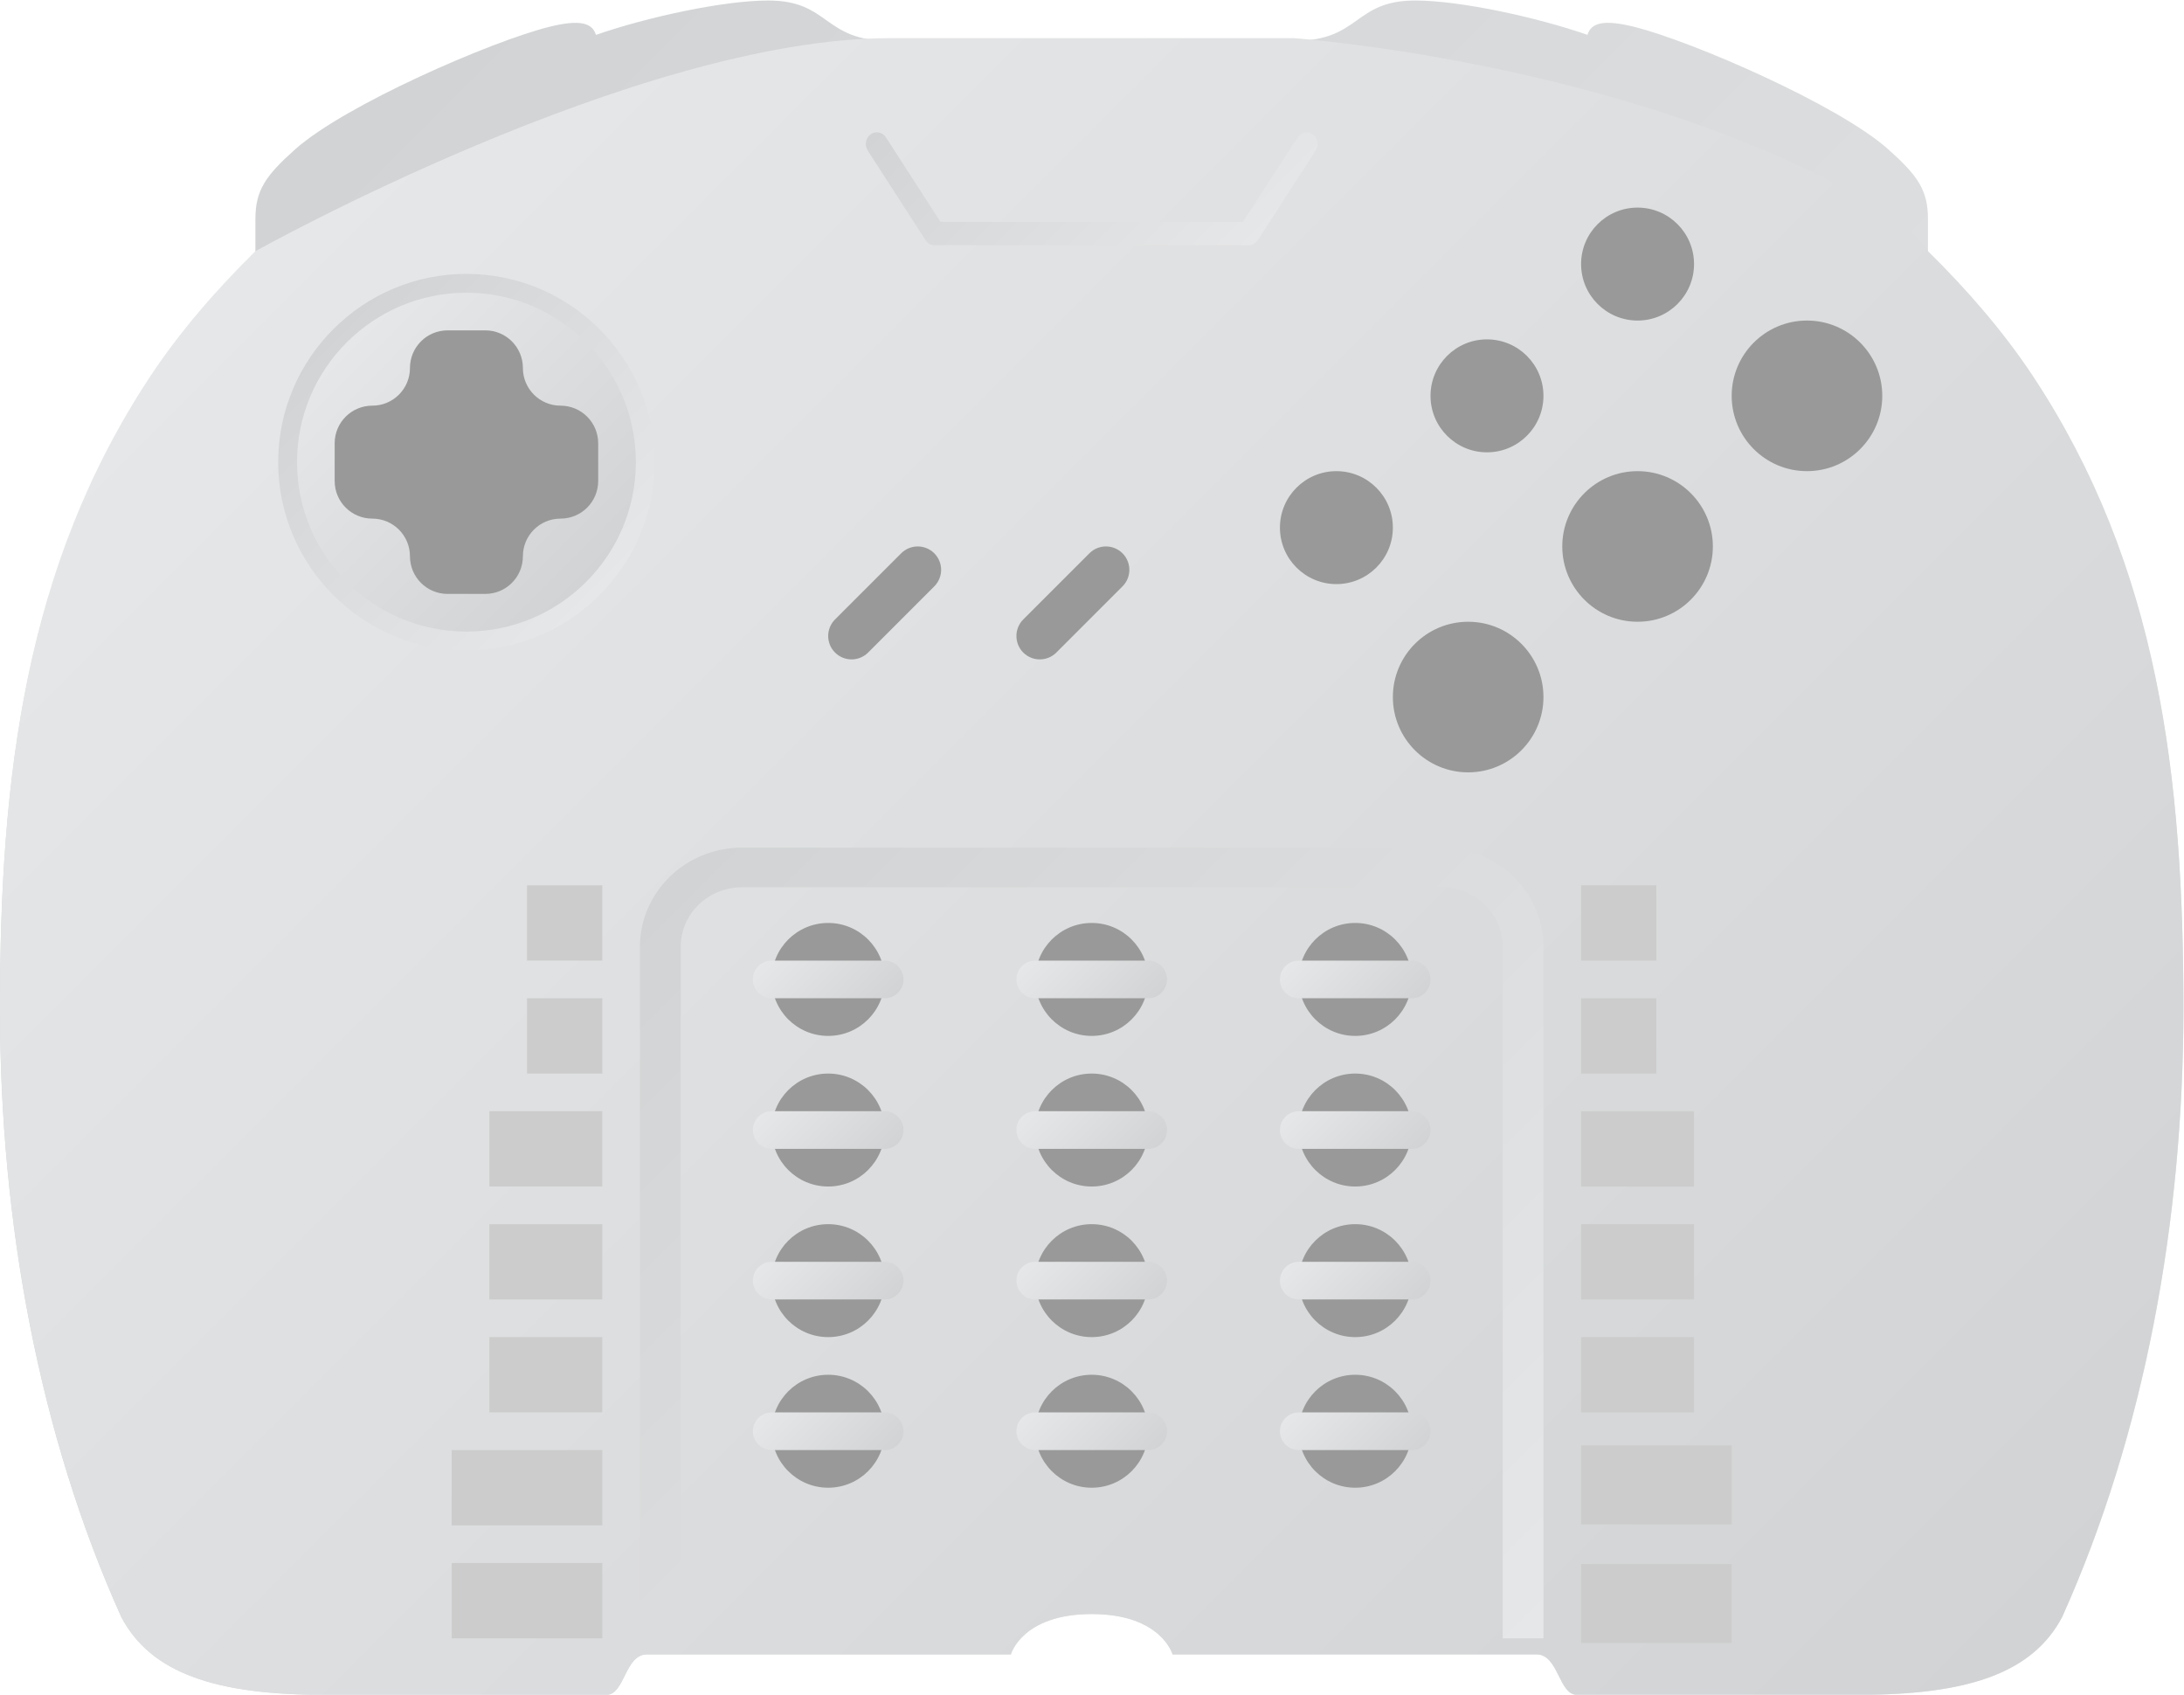 <?xml version="1.0" encoding="UTF-8" standalone="no"?>
<svg
   xmlns:dc="http://purl.org/dc/elements/1.1/"
   xmlns:cc="http://creativecommons.org/ns#"
   xmlns:rdf="http://www.w3.org/1999/02/22-rdf-syntax-ns#"
   xmlns:svg="http://www.w3.org/2000/svg"
   xmlns="http://www.w3.org/2000/svg"
   viewBox="0 0 309.333 240"
   height="240"
   width="309.333"
   xml:space="preserve"
   id="svg2"
   version="1.1"><defs
     id="defs6"><clipPath
       id="clipPath18"
       clipPathUnits="userSpaceOnUse"><path
         id="path16"
         d="m 149.482,213.714 h -42.963 c -7.111,0 -6.312,4.286 -12.889,4.286 v 0 c -4.76,0 -12.885,-1.766 -18.303,-3.652 v 0 c -0.39,1.278 -1.718,1.676 -5.035,0.837 v 0 c -6.114,-1.539 -21.61,-8.263 -26.925,-12.991 v 0 c -3.149,-2.811 -4.227,-4.354 -4.227,-7.431 v 0 -3.643 c -4.314,-4.234 -8.142,-8.704 -11.145,-13.234 v 0 C 14.638,157.734 12,135.457 12,110.857 v 0 C 12,88.207 16.146,65.66 24.885,46.263 v 0 C 27.999,40.344 34.822,38 46.371,38 v 0 h 30.073 c 1.947,0 1.947,4.286 4.297,4.286 v 0 h 38.667 c 0,0 1.185,4.285 8.592,4.285 v 0 c 7.407,0 8.593,-4.285 8.593,-4.285 v 0 h 38.667 c 2.35,0 2.35,-4.286 4.295,-4.286 v 0 h 30.075 c 11.548,0 18.371,2.344 21.49,8.263 v 0 C 239.854,65.66 244,88.207 244,110.857 v 0 c 0,24.6 -2.638,46.877 -15.999,67.033 v 0 c -3.004,4.53 -6.831,9 -11.145,13.234 v 0 3.643 c 0,3.082 -1.07,4.62 -4.227,7.432 v 0 c -5.31,4.731 -20.812,11.451 -26.921,12.989 v 0 c -3.317,0.836 -4.649,0.442 -5.031,-0.835 v 0 C 175.255,216.234 167.126,218 162.371,218 v 0 c -6.583,0 -5.779,-4.286 -12.889,-4.286" /></clipPath><linearGradient
       id="linearGradient28"
       spreadMethod="pad"
       gradientTransform="matrix(-172.293,172.293,172.293,172.293,214.148,28.482)"
       gradientUnits="userSpaceOnUse"
       y2="0"
       x2="1"
       y1="0"
       x1="0"><stop
         id="stop24"
         offset="0"
         style="stop-opacity:1;stop-color:#e6e7e8" /><stop
         id="stop26"
         offset="1"
         style="stop-opacity:1;stop-color:#d1d3d4" /></linearGradient><clipPath
       id="clipPath38"
       clipPathUnits="userSpaceOnUse"><path
         id="path36"
         d="M 106.519,214 C 79.668,214 39.14,191.369 39.14,191.369 v 0 c -4.314,-4.241 -8.142,-8.719 -11.145,-13.255 v 0 C 14.638,157.929 12,135.616 12,110.975 v 0 C 12,88.289 16.146,65.704 24.885,46.276 v 0 C 27.999,40.348 34.822,38 46.371,38 v 0 h 30.073 c 1.947,0 1.947,4.293 4.297,4.293 v 0 h 38.667 c 0,0 1.185,4.293 8.592,4.293 v 0 c 7.407,0 8.593,-4.293 8.593,-4.293 v 0 h 38.667 c 2.35,0 2.35,-4.293 4.295,-4.293 v 0 h 30.075 c 11.548,0 18.371,2.348 21.49,8.276 v 0 C 239.854,65.704 244,88.289 244,110.975 v 0 c 0,24.641 -2.638,46.954 -15.999,67.142 v 0 c -3.004,4.538 -6.831,9.015 -11.145,13.256 v 0 c 0,0.285 -1.239,1.553 -3.167,3.326 v 0 C 187.702,211.318 149.482,214 149.482,214 v 0 z" /></clipPath><linearGradient
       id="linearGradient48"
       spreadMethod="pad"
       gradientTransform="matrix(168.946,-168.946,-168.946,-168.946,43.589,195.824)"
       gradientUnits="userSpaceOnUse"
       y2="0"
       x2="1"
       y1="0"
       x1="0"><stop
         id="stop44"
         offset="0"
         style="stop-opacity:1;stop-color:#e6e7e8" /><stop
         id="stop46"
         offset="1"
         style="stop-opacity:1;stop-color:#d1d3d4" /></linearGradient><clipPath
       id="clipPath58"
       clipPathUnits="userSpaceOnUse"><path
         id="path56"
         d="M 0,256 H 256 V 0 H 0 Z" /></clipPath><clipPath
       id="clipPath70"
       clipPathUnits="userSpaceOnUse"><path
         id="path68"
         d="m 150,116 c -1.104,0 -2,-0.896 -2,-2 v 0 c 0,-1.104 0.896,-2 2,-2 v 0 h 12 c 1.104,0 2,0.896 2,2 v 0 c 0,1.104 -0.896,2 -2,2 v 0 z" /></clipPath><linearGradient
       id="linearGradient80"
       spreadMethod="pad"
       gradientTransform="matrix(8.828,-8.828,-8.828,-8.828,151.586,118.414)"
       gradientUnits="userSpaceOnUse"
       y2="0"
       x2="1"
       y1="0"
       x1="0"><stop
         id="stop76"
         offset="0"
         style="stop-opacity:1;stop-color:#e6e7e8" /><stop
         id="stop78"
         offset="1"
         style="stop-opacity:1;stop-color:#d1d3d4" /></linearGradient><clipPath
       id="clipPath90"
       clipPathUnits="userSpaceOnUse"><path
         id="path88"
         d="M 0,256 H 256 V 0 H 0 Z" /></clipPath><clipPath
       id="clipPath102"
       clipPathUnits="userSpaceOnUse"><path
         id="path100"
         d="m 150,100 c -1.104,0 -2,-0.896 -2,-2 v 0 c 0,-1.104 0.896,-2 2,-2 v 0 h 12 c 1.104,0 2,0.896 2,2 v 0 c 0,1.104 -0.896,2 -2,2 v 0 z" /></clipPath><linearGradient
       id="linearGradient112"
       spreadMethod="pad"
       gradientTransform="matrix(8.828,-8.828,-8.828,-8.828,151.586,102.414)"
       gradientUnits="userSpaceOnUse"
       y2="0"
       x2="1"
       y1="0"
       x1="0"><stop
         id="stop108"
         offset="0"
         style="stop-opacity:1;stop-color:#e6e7e8" /><stop
         id="stop110"
         offset="1"
         style="stop-opacity:1;stop-color:#d1d3d4" /></linearGradient><clipPath
       id="clipPath122"
       clipPathUnits="userSpaceOnUse"><path
         id="path120"
         d="M 0,256 H 256 V 0 H 0 Z" /></clipPath><clipPath
       id="clipPath134"
       clipPathUnits="userSpaceOnUse"><path
         id="path132"
         d="m 150,84 c -1.104,0 -2,-0.896 -2,-2 v 0 c 0,-1.104 0.896,-2 2,-2 v 0 h 12 c 1.104,0 2,0.896 2,2 v 0 c 0,1.104 -0.896,2 -2,2 v 0 z" /></clipPath><linearGradient
       id="linearGradient144"
       spreadMethod="pad"
       gradientTransform="matrix(8.828,-8.828,-8.828,-8.828,151.586,86.414)"
       gradientUnits="userSpaceOnUse"
       y2="0"
       x2="1"
       y1="0"
       x1="0"><stop
         id="stop140"
         offset="0"
         style="stop-opacity:1;stop-color:#e6e7e8" /><stop
         id="stop142"
         offset="1"
         style="stop-opacity:1;stop-color:#d1d3d4" /></linearGradient><clipPath
       id="clipPath154"
       clipPathUnits="userSpaceOnUse"><path
         id="path152"
         d="M 0,256 H 256 V 0 H 0 Z" /></clipPath><clipPath
       id="clipPath166"
       clipPathUnits="userSpaceOnUse"><path
         id="path164"
         d="m 150,68 c -1.104,0 -2,-0.896 -2,-2 v 0 c 0,-1.104 0.896,-2 2,-2 v 0 h 12 c 1.104,0 2,0.896 2,2 v 0 c 0,1.104 -0.896,2 -2,2 v 0 z" /></clipPath><linearGradient
       id="linearGradient176"
       spreadMethod="pad"
       gradientTransform="matrix(8.828,-8.828,-8.828,-8.828,151.586,70.414)"
       gradientUnits="userSpaceOnUse"
       y2="0"
       x2="1"
       y1="0"
       x1="0"><stop
         id="stop172"
         offset="0"
         style="stop-opacity:1;stop-color:#e6e7e8" /><stop
         id="stop174"
         offset="1"
         style="stop-opacity:1;stop-color:#d1d3d4" /></linearGradient><clipPath
       id="clipPath186"
       clipPathUnits="userSpaceOnUse"><path
         id="path184"
         d="M 0,256 H 256 V 0 H 0 Z" /></clipPath><clipPath
       id="clipPath198"
       clipPathUnits="userSpaceOnUse"><path
         id="path196"
         d="m 122,116 c -1.104,0 -2,-0.896 -2,-2 v 0 c 0,-1.104 0.896,-2 2,-2 v 0 h 12 c 1.104,0 2,0.896 2,2 v 0 c 0,1.104 -0.896,2 -2,2 v 0 z" /></clipPath><linearGradient
       id="linearGradient208"
       spreadMethod="pad"
       gradientTransform="matrix(8.828,-8.828,-8.828,-8.828,123.586,118.414)"
       gradientUnits="userSpaceOnUse"
       y2="0"
       x2="1"
       y1="0"
       x1="0"><stop
         id="stop204"
         offset="0"
         style="stop-opacity:1;stop-color:#e6e7e8" /><stop
         id="stop206"
         offset="1"
         style="stop-opacity:1;stop-color:#d1d3d4" /></linearGradient><clipPath
       id="clipPath218"
       clipPathUnits="userSpaceOnUse"><path
         id="path216"
         d="M 0,256 H 256 V 0 H 0 Z" /></clipPath><clipPath
       id="clipPath230"
       clipPathUnits="userSpaceOnUse"><path
         id="path228"
         d="m 122,100 c -1.104,0 -2,-0.896 -2,-2 v 0 c 0,-1.104 0.896,-2 2,-2 v 0 h 12 c 1.104,0 2,0.896 2,2 v 0 c 0,1.104 -0.896,2 -2,2 v 0 z" /></clipPath><linearGradient
       id="linearGradient240"
       spreadMethod="pad"
       gradientTransform="matrix(8.828,-8.828,-8.828,-8.828,123.586,102.414)"
       gradientUnits="userSpaceOnUse"
       y2="0"
       x2="1"
       y1="0"
       x1="0"><stop
         id="stop236"
         offset="0"
         style="stop-opacity:1;stop-color:#e6e7e8" /><stop
         id="stop238"
         offset="1"
         style="stop-opacity:1;stop-color:#d1d3d4" /></linearGradient><clipPath
       id="clipPath250"
       clipPathUnits="userSpaceOnUse"><path
         id="path248"
         d="M 0,256 H 256 V 0 H 0 Z" /></clipPath><clipPath
       id="clipPath262"
       clipPathUnits="userSpaceOnUse"><path
         id="path260"
         d="m 122,84 c -1.104,0 -2,-0.896 -2,-2 v 0 c 0,-1.104 0.896,-2 2,-2 v 0 h 12 c 1.104,0 2,0.896 2,2 v 0 c 0,1.104 -0.896,2 -2,2 v 0 z" /></clipPath><linearGradient
       id="linearGradient272"
       spreadMethod="pad"
       gradientTransform="matrix(8.828,-8.828,-8.828,-8.828,123.586,86.414)"
       gradientUnits="userSpaceOnUse"
       y2="0"
       x2="1"
       y1="0"
       x1="0"><stop
         id="stop268"
         offset="0"
         style="stop-opacity:1;stop-color:#e6e7e8" /><stop
         id="stop270"
         offset="1"
         style="stop-opacity:1;stop-color:#d1d3d4" /></linearGradient><clipPath
       id="clipPath282"
       clipPathUnits="userSpaceOnUse"><path
         id="path280"
         d="M 0,256 H 256 V 0 H 0 Z" /></clipPath><clipPath
       id="clipPath294"
       clipPathUnits="userSpaceOnUse"><path
         id="path292"
         d="m 122,68 c -1.104,0 -2,-0.896 -2,-2 v 0 c 0,-1.104 0.896,-2 2,-2 v 0 h 12 c 1.104,0 2,0.896 2,2 v 0 c 0,1.104 -0.896,2 -2,2 v 0 z" /></clipPath><linearGradient
       id="linearGradient304"
       spreadMethod="pad"
       gradientTransform="matrix(8.828,-8.828,-8.828,-8.828,123.586,70.414)"
       gradientUnits="userSpaceOnUse"
       y2="0"
       x2="1"
       y1="0"
       x1="0"><stop
         id="stop300"
         offset="0"
         style="stop-opacity:1;stop-color:#e6e7e8" /><stop
         id="stop302"
         offset="1"
         style="stop-opacity:1;stop-color:#d1d3d4" /></linearGradient><clipPath
       id="clipPath314"
       clipPathUnits="userSpaceOnUse"><path
         id="path312"
         d="M 0,256 H 256 V 0 H 0 Z" /></clipPath><clipPath
       id="clipPath326"
       clipPathUnits="userSpaceOnUse"><path
         id="path324"
         d="m 94,116 c -1.104,0 -2,-0.896 -2,-2 v 0 c 0,-1.104 0.896,-2 2,-2 v 0 h 12 c 1.104,0 2,0.896 2,2 v 0 c 0,1.104 -0.896,2 -2,2 v 0 z" /></clipPath><linearGradient
       id="linearGradient336"
       spreadMethod="pad"
       gradientTransform="matrix(8.828,-8.828,-8.828,-8.828,95.586,118.414)"
       gradientUnits="userSpaceOnUse"
       y2="0"
       x2="1"
       y1="0"
       x1="0"><stop
         id="stop332"
         offset="0"
         style="stop-opacity:1;stop-color:#e6e7e8" /><stop
         id="stop334"
         offset="1"
         style="stop-opacity:1;stop-color:#d1d3d4" /></linearGradient><clipPath
       id="clipPath346"
       clipPathUnits="userSpaceOnUse"><path
         id="path344"
         d="M 0,256 H 256 V 0 H 0 Z" /></clipPath><clipPath
       id="clipPath358"
       clipPathUnits="userSpaceOnUse"><path
         id="path356"
         d="m 94,100 c -1.104,0 -2,-0.896 -2,-2 v 0 c 0,-1.104 0.896,-2 2,-2 v 0 h 12 c 1.104,0 2,0.896 2,2 v 0 c 0,1.104 -0.896,2 -2,2 v 0 z" /></clipPath><linearGradient
       id="linearGradient368"
       spreadMethod="pad"
       gradientTransform="matrix(8.828,-8.828,-8.828,-8.828,95.586,102.414)"
       gradientUnits="userSpaceOnUse"
       y2="0"
       x2="1"
       y1="0"
       x1="0"><stop
         id="stop364"
         offset="0"
         style="stop-opacity:1;stop-color:#e6e7e8" /><stop
         id="stop366"
         offset="1"
         style="stop-opacity:1;stop-color:#d1d3d4" /></linearGradient><clipPath
       id="clipPath378"
       clipPathUnits="userSpaceOnUse"><path
         id="path376"
         d="M 0,256 H 256 V 0 H 0 Z" /></clipPath><clipPath
       id="clipPath390"
       clipPathUnits="userSpaceOnUse"><path
         id="path388"
         d="m 94,84 c -1.104,0 -2,-0.896 -2,-2 v 0 c 0,-1.104 0.896,-2 2,-2 v 0 h 12 c 1.104,0 2,0.896 2,2 v 0 c 0,1.104 -0.896,2 -2,2 v 0 z" /></clipPath><linearGradient
       id="linearGradient400"
       spreadMethod="pad"
       gradientTransform="matrix(8.828,-8.828,-8.828,-8.828,95.586,86.414)"
       gradientUnits="userSpaceOnUse"
       y2="0"
       x2="1"
       y1="0"
       x1="0"><stop
         id="stop396"
         offset="0"
         style="stop-opacity:1;stop-color:#e6e7e8" /><stop
         id="stop398"
         offset="1"
         style="stop-opacity:1;stop-color:#d1d3d4" /></linearGradient><clipPath
       id="clipPath410"
       clipPathUnits="userSpaceOnUse"><path
         id="path408"
         d="M 0,256 H 256 V 0 H 0 Z" /></clipPath><clipPath
       id="clipPath422"
       clipPathUnits="userSpaceOnUse"><path
         id="path420"
         d="m 94,68 c -1.104,0 -2,-0.896 -2,-2 v 0 c 0,-1.104 0.896,-2 2,-2 v 0 h 12 c 1.104,0 2,0.896 2,2 v 0 c 0,1.104 -0.896,2 -2,2 v 0 z" /></clipPath><linearGradient
       id="linearGradient432"
       spreadMethod="pad"
       gradientTransform="matrix(8.828,-8.828,-8.828,-8.828,95.586,70.414)"
       gradientUnits="userSpaceOnUse"
       y2="0"
       x2="1"
       y1="0"
       x1="0"><stop
         id="stop428"
         offset="0"
         style="stop-opacity:1;stop-color:#e6e7e8" /><stop
         id="stop430"
         offset="1"
         style="stop-opacity:1;stop-color:#d1d3d4" /></linearGradient><clipPath
       id="clipPath442"
       clipPathUnits="userSpaceOnUse"><path
         id="path440"
         d="m 41.563,168.957 c 0,-11.028 8.971,-20 20.001,-20 v 0 c 11.026,0 19.999,8.972 19.999,20 v 0 c 0,11.028 -8.973,20 -19.999,20 v 0 c -11.03,0 -20.001,-8.972 -20.001,-20" /></clipPath><linearGradient
       id="linearGradient452"
       spreadMethod="pad"
       gradientTransform="matrix(-28.271,28.271,28.271,28.271,75.698,154.821)"
       gradientUnits="userSpaceOnUse"
       y2="0"
       x2="1"
       y1="0"
       x1="0"><stop
         id="stop448"
         offset="0"
         style="stop-opacity:1;stop-color:#e6e7e8" /><stop
         id="stop450"
         offset="1"
         style="stop-opacity:1;stop-color:#d1d3d4" /></linearGradient><clipPath
       id="clipPath462"
       clipPathUnits="userSpaceOnUse"><path
         id="path460"
         d="m 43.563,168.957 c 0,-9.925 8.074,-18 18.001,-18 v 0 c 9.924,0 17.999,8.075 17.999,18 v 0 c 0,9.925 -8.075,18 -17.999,18 v 0 c -9.927,0 -18.001,-8.075 -18.001,-18" /></clipPath><linearGradient
       id="linearGradient472"
       spreadMethod="pad"
       gradientTransform="matrix(25.444,-25.444,-25.444,-25.444,48.841,181.679)"
       gradientUnits="userSpaceOnUse"
       y2="0"
       x2="1"
       y1="0"
       x1="0"><stop
         id="stop468"
         offset="0"
         style="stop-opacity:1;stop-color:#e6e7e8" /><stop
         id="stop470"
         offset="1"
         style="stop-opacity:1;stop-color:#d1d3d4" /></linearGradient><clipPath
       id="clipPath482"
       clipPathUnits="userSpaceOnUse"><path
         id="path480"
         d="M 0,256 H 256 V 0 H 0 Z" /></clipPath><clipPath
       id="clipPath526"
       clipPathUnits="userSpaceOnUse"><path
         id="path524"
         d="M 90.827,128 C 84.857,128 80,123.278 80,117.476 v 0 V 44 h 4.331 v 73.476 c 0,3.482 2.914,6.314 6.496,6.314 v 0 h 74.346 c 3.582,0 6.497,-2.832 6.497,-6.314 v 0 V 44 H 176 v 73.476 C 176,123.278 171.143,128 165.173,128 v 0 z" /></clipPath><linearGradient
       id="linearGradient536"
       spreadMethod="pad"
       gradientTransform="matrix(-86.87,86.87,86.87,86.87,171.435,39.435)"
       gradientUnits="userSpaceOnUse"
       y2="0"
       x2="1"
       y1="0"
       x1="0"><stop
         id="stop532"
         offset="0"
         style="stop-opacity:1;stop-color:#e6e7e8" /><stop
         id="stop534"
         offset="1"
         style="stop-opacity:1;stop-color:#d1d3d4" /></linearGradient><clipPath
       id="clipPath546"
       clipPathUnits="userSpaceOnUse"><path
         id="path544"
         d="M 0,256 H 256 V 0 H 0 Z" /></clipPath><clipPath
       id="clipPath582"
       clipPathUnits="userSpaceOnUse"><path
         id="path580"
         d="m 149.865,203.461 -5.797,-8.978 h -32.137 l -5.796,8.978 c -0.367,0.564 -1.093,0.708 -1.627,0.322 v 0 c -0.532,-0.388 -0.668,-1.16 -0.303,-1.726 v 0 l 6.144,-9.518 c 0.218,-0.337 0.58,-0.539 0.966,-0.539 v 0 h 33.371 c 0.386,0 0.747,0.202 0.965,0.539 v 0 l 6.145,9.518 c 0.364,0.566 0.228,1.338 -0.304,1.726 v 0 c -0.203,0.147 -0.433,0.217 -0.66,0.217 v 0 c -0.373,0 -0.739,-0.188 -0.967,-0.539" /></clipPath><linearGradient
       id="linearGradient592"
       spreadMethod="pad"
       gradientTransform="matrix(-26.223,26.223,26.223,26.223,141.112,187.961)"
       gradientUnits="userSpaceOnUse"
       y2="0"
       x2="1"
       y1="0"
       x1="0"><stop
         id="stop588"
         offset="0"
         style="stop-opacity:1;stop-color:#e6e7e8" /><stop
         id="stop590"
         offset="1"
         style="stop-opacity:1;stop-color:#d1d3d4" /></linearGradient></defs><g
     transform="matrix(1.333,0,0,-1.333,-16,290.667)"
     id="g10"><g
       id="g12"><g
         clip-path="url(#clipPath18)"
         id="g14"><g
           id="g20"><g
             id="g22"><path
               id="path30"
               style="fill:url(#linearGradient28);stroke:none"
               d="m 149.482,213.714 h -42.963 c -7.111,0 -6.312,4.286 -12.889,4.286 v 0 c -4.76,0 -12.885,-1.766 -18.303,-3.652 v 0 c -0.39,1.278 -1.718,1.676 -5.035,0.837 v 0 c -6.114,-1.539 -21.61,-8.263 -26.925,-12.991 v 0 c -3.149,-2.811 -4.227,-4.354 -4.227,-7.431 v 0 -3.643 c -4.314,-4.234 -8.142,-8.704 -11.145,-13.234 v 0 C 14.638,157.734 12,135.457 12,110.857 v 0 C 12,88.207 16.146,65.66 24.885,46.263 v 0 C 27.999,40.344 34.822,38 46.371,38 v 0 h 30.073 c 1.947,0 1.947,4.286 4.297,4.286 v 0 h 38.667 c 0,0 1.185,4.285 8.592,4.285 v 0 c 7.407,0 8.593,-4.285 8.593,-4.285 v 0 h 38.667 c 2.35,0 2.35,-4.286 4.295,-4.286 v 0 h 30.075 c 11.548,0 18.371,2.344 21.49,8.263 v 0 C 239.854,65.66 244,88.207 244,110.857 v 0 c 0,24.6 -2.638,46.877 -15.999,67.033 v 0 c -3.004,4.53 -6.831,9 -11.145,13.234 v 0 3.643 c 0,3.082 -1.07,4.62 -4.227,7.432 v 0 c -5.31,4.731 -20.812,11.451 -26.921,12.989 v 0 c -3.317,0.836 -4.649,0.442 -5.031,-0.835 v 0 C 175.255,216.234 167.126,218 162.371,218 v 0 c -6.583,0 -5.779,-4.286 -12.889,-4.286" /></g></g></g></g><g
       id="g32"><g
         clip-path="url(#clipPath38)"
         id="g34"><g
           id="g40"><g
             id="g42"><path
               id="path50"
               style="fill:url(#linearGradient48);stroke:none"
               d="M 106.519,214 C 79.668,214 39.14,191.369 39.14,191.369 v 0 c -4.314,-4.241 -8.142,-8.719 -11.145,-13.255 v 0 C 14.638,157.929 12,135.616 12,110.975 v 0 C 12,88.289 16.146,65.704 24.885,46.276 v 0 C 27.999,40.348 34.822,38 46.371,38 v 0 h 30.073 c 1.947,0 1.947,4.293 4.297,4.293 v 0 h 38.667 c 0,0 1.185,4.293 8.592,4.293 v 0 c 7.407,0 8.593,-4.293 8.593,-4.293 v 0 h 38.667 c 2.35,0 2.35,-4.293 4.295,-4.293 v 0 h 30.075 c 11.548,0 18.371,2.348 21.49,8.276 v 0 C 239.854,65.704 244,88.289 244,110.975 v 0 c 0,24.641 -2.638,46.954 -15.999,67.142 v 0 c -3.004,4.538 -6.831,9.015 -11.145,13.256 v 0 c 0,0.285 -1.239,1.553 -3.167,3.326 v 0 C 187.702,211.318 149.482,214 149.482,214 v 0 z" /></g></g></g></g><g
       id="g52"><g
         clip-path="url(#clipPath58)"
         id="g54"><g
           transform="translate(162,114)"
           id="g60"><path
             id="path62"
             style="fill:#999999;fill-opacity:1;fill-rule:nonzero;stroke:none"
             d="m 0,0 c 0,-3.314 -2.686,-6 -6,-6 -3.314,0 -6,2.686 -6,6 0,3.314 2.686,6 6,6 3.314,0 6,-2.686 6,-6" /></g></g></g><g
       id="g64"><g
         clip-path="url(#clipPath70)"
         id="g66"><g
           id="g72"><g
             id="g74"><path
               id="path82"
               style="fill:url(#linearGradient80);stroke:none"
               d="m 150,116 c -1.104,0 -2,-0.896 -2,-2 v 0 c 0,-1.104 0.896,-2 2,-2 v 0 h 12 c 1.104,0 2,0.896 2,2 v 0 c 0,1.104 -0.896,2 -2,2 v 0 z" /></g></g></g></g><g
       id="g84"><g
         clip-path="url(#clipPath90)"
         id="g86"><g
           transform="translate(162,98)"
           id="g92"><path
             id="path94"
             style="fill:#999999;fill-opacity:1;fill-rule:nonzero;stroke:none"
             d="m 0,0 c 0,-3.314 -2.686,-6 -6,-6 -3.314,0 -6,2.686 -6,6 0,3.314 2.686,6 6,6 3.314,0 6,-2.686 6,-6" /></g></g></g><g
       id="g96"><g
         clip-path="url(#clipPath102)"
         id="g98"><g
           id="g104"><g
             id="g106"><path
               id="path114"
               style="fill:url(#linearGradient112);stroke:none"
               d="m 150,100 c -1.104,0 -2,-0.896 -2,-2 v 0 c 0,-1.104 0.896,-2 2,-2 v 0 h 12 c 1.104,0 2,0.896 2,2 v 0 c 0,1.104 -0.896,2 -2,2 v 0 z" /></g></g></g></g><g
       id="g116"><g
         clip-path="url(#clipPath122)"
         id="g118"><g
           transform="translate(162,82)"
           id="g124"><path
             id="path126"
             style="fill:#999999;fill-opacity:1;fill-rule:nonzero;stroke:none"
             d="m 0,0 c 0,-3.314 -2.686,-6 -6,-6 -3.314,0 -6,2.686 -6,6 0,3.314 2.686,6 6,6 3.314,0 6,-2.686 6,-6" /></g></g></g><g
       id="g128"><g
         clip-path="url(#clipPath134)"
         id="g130"><g
           id="g136"><g
             id="g138"><path
               id="path146"
               style="fill:url(#linearGradient144);stroke:none"
               d="m 150,84 c -1.104,0 -2,-0.896 -2,-2 v 0 c 0,-1.104 0.896,-2 2,-2 v 0 h 12 c 1.104,0 2,0.896 2,2 v 0 c 0,1.104 -0.896,2 -2,2 v 0 z" /></g></g></g></g><g
       id="g148"><g
         clip-path="url(#clipPath154)"
         id="g150"><g
           transform="translate(162,66)"
           id="g156"><path
             id="path158"
             style="fill:#999999;fill-opacity:1;fill-rule:nonzero;stroke:none"
             d="m 0,0 c 0,-3.314 -2.686,-6 -6,-6 -3.314,0 -6,2.686 -6,6 0,3.314 2.686,6 6,6 3.314,0 6,-2.686 6,-6" /></g></g></g><g
       id="g160"><g
         clip-path="url(#clipPath166)"
         id="g162"><g
           id="g168"><g
             id="g170"><path
               id="path178"
               style="fill:url(#linearGradient176);stroke:none"
               d="m 150,68 c -1.104,0 -2,-0.896 -2,-2 v 0 c 0,-1.104 0.896,-2 2,-2 v 0 h 12 c 1.104,0 2,0.896 2,2 v 0 c 0,1.104 -0.896,2 -2,2 v 0 z" /></g></g></g></g><g
       id="g180"><g
         clip-path="url(#clipPath186)"
         id="g182"><g
           transform="translate(134,114)"
           id="g188"><path
             id="path190"
             style="fill:#999999;fill-opacity:1;fill-rule:nonzero;stroke:none"
             d="m 0,0 c 0,-3.314 -2.686,-6 -6,-6 -3.314,0 -6,2.686 -6,6 0,3.314 2.686,6 6,6 3.314,0 6,-2.686 6,-6" /></g></g></g><g
       id="g192"><g
         clip-path="url(#clipPath198)"
         id="g194"><g
           id="g200"><g
             id="g202"><path
               id="path210"
               style="fill:url(#linearGradient208);stroke:none"
               d="m 122,116 c -1.104,0 -2,-0.896 -2,-2 v 0 c 0,-1.104 0.896,-2 2,-2 v 0 h 12 c 1.104,0 2,0.896 2,2 v 0 c 0,1.104 -0.896,2 -2,2 v 0 z" /></g></g></g></g><g
       id="g212"><g
         clip-path="url(#clipPath218)"
         id="g214"><g
           transform="translate(134,98)"
           id="g220"><path
             id="path222"
             style="fill:#999999;fill-opacity:1;fill-rule:nonzero;stroke:none"
             d="m 0,0 c 0,-3.314 -2.686,-6 -6,-6 -3.314,0 -6,2.686 -6,6 0,3.314 2.686,6 6,6 3.314,0 6,-2.686 6,-6" /></g></g></g><g
       id="g224"><g
         clip-path="url(#clipPath230)"
         id="g226"><g
           id="g232"><g
             id="g234"><path
               id="path242"
               style="fill:url(#linearGradient240);stroke:none"
               d="m 122,100 c -1.104,0 -2,-0.896 -2,-2 v 0 c 0,-1.104 0.896,-2 2,-2 v 0 h 12 c 1.104,0 2,0.896 2,2 v 0 c 0,1.104 -0.896,2 -2,2 v 0 z" /></g></g></g></g><g
       id="g244"><g
         clip-path="url(#clipPath250)"
         id="g246"><g
           transform="translate(134,82)"
           id="g252"><path
             id="path254"
             style="fill:#999999;fill-opacity:1;fill-rule:nonzero;stroke:none"
             d="m 0,0 c 0,-3.314 -2.686,-6 -6,-6 -3.314,0 -6,2.686 -6,6 0,3.314 2.686,6 6,6 3.314,0 6,-2.686 6,-6" /></g></g></g><g
       id="g256"><g
         clip-path="url(#clipPath262)"
         id="g258"><g
           id="g264"><g
             id="g266"><path
               id="path274"
               style="fill:url(#linearGradient272);stroke:none"
               d="m 122,84 c -1.104,0 -2,-0.896 -2,-2 v 0 c 0,-1.104 0.896,-2 2,-2 v 0 h 12 c 1.104,0 2,0.896 2,2 v 0 c 0,1.104 -0.896,2 -2,2 v 0 z" /></g></g></g></g><g
       id="g276"><g
         clip-path="url(#clipPath282)"
         id="g278"><g
           transform="translate(134,66)"
           id="g284"><path
             id="path286"
             style="fill:#999999;fill-opacity:1;fill-rule:nonzero;stroke:none"
             d="m 0,0 c 0,-3.314 -2.686,-6 -6,-6 -3.314,0 -6,2.686 -6,6 0,3.314 2.686,6 6,6 3.314,0 6,-2.686 6,-6" /></g></g></g><g
       id="g288"><g
         clip-path="url(#clipPath294)"
         id="g290"><g
           id="g296"><g
             id="g298"><path
               id="path306"
               style="fill:url(#linearGradient304);stroke:none"
               d="m 122,68 c -1.104,0 -2,-0.896 -2,-2 v 0 c 0,-1.104 0.896,-2 2,-2 v 0 h 12 c 1.104,0 2,0.896 2,2 v 0 c 0,1.104 -0.896,2 -2,2 v 0 z" /></g></g></g></g><g
       id="g308"><g
         clip-path="url(#clipPath314)"
         id="g310"><g
           transform="translate(106,114)"
           id="g316"><path
             id="path318"
             style="fill:#999999;fill-opacity:1;fill-rule:nonzero;stroke:none"
             d="m 0,0 c 0,-3.314 -2.686,-6 -6,-6 -3.314,0 -6,2.686 -6,6 0,3.314 2.686,6 6,6 3.314,0 6,-2.686 6,-6" /></g></g></g><g
       id="g320"><g
         clip-path="url(#clipPath326)"
         id="g322"><g
           id="g328"><g
             id="g330"><path
               id="path338"
               style="fill:url(#linearGradient336);stroke:none"
               d="m 94,116 c -1.104,0 -2,-0.896 -2,-2 v 0 c 0,-1.104 0.896,-2 2,-2 v 0 h 12 c 1.104,0 2,0.896 2,2 v 0 c 0,1.104 -0.896,2 -2,2 v 0 z" /></g></g></g></g><g
       id="g340"><g
         clip-path="url(#clipPath346)"
         id="g342"><g
           transform="translate(106,98)"
           id="g348"><path
             id="path350"
             style="fill:#999999;fill-opacity:1;fill-rule:nonzero;stroke:none"
             d="m 0,0 c 0,-3.314 -2.686,-6 -6,-6 -3.314,0 -6,2.686 -6,6 0,3.314 2.686,6 6,6 3.314,0 6,-2.686 6,-6" /></g></g></g><g
       id="g352"><g
         clip-path="url(#clipPath358)"
         id="g354"><g
           id="g360"><g
             id="g362"><path
               id="path370"
               style="fill:url(#linearGradient368);stroke:none"
               d="m 94,100 c -1.104,0 -2,-0.896 -2,-2 v 0 c 0,-1.104 0.896,-2 2,-2 v 0 h 12 c 1.104,0 2,0.896 2,2 v 0 c 0,1.104 -0.896,2 -2,2 v 0 z" /></g></g></g></g><g
       id="g372"><g
         clip-path="url(#clipPath378)"
         id="g374"><g
           transform="translate(106,82)"
           id="g380"><path
             id="path382"
             style="fill:#999999;fill-opacity:1;fill-rule:nonzero;stroke:none"
             d="m 0,0 c 0,-3.314 -2.686,-6 -6,-6 -3.314,0 -6,2.686 -6,6 0,3.314 2.686,6 6,6 3.314,0 6,-2.686 6,-6" /></g></g></g><g
       id="g384"><g
         clip-path="url(#clipPath390)"
         id="g386"><g
           id="g392"><g
             id="g394"><path
               id="path402"
               style="fill:url(#linearGradient400);stroke:none"
               d="m 94,84 c -1.104,0 -2,-0.896 -2,-2 v 0 c 0,-1.104 0.896,-2 2,-2 v 0 h 12 c 1.104,0 2,0.896 2,2 v 0 c 0,1.104 -0.896,2 -2,2 v 0 z" /></g></g></g></g><g
       id="g404"><g
         clip-path="url(#clipPath410)"
         id="g406"><g
           transform="translate(106,66)"
           id="g412"><path
             id="path414"
             style="fill:#999999;fill-opacity:1;fill-rule:nonzero;stroke:none"
             d="m 0,0 c 0,-3.314 -2.686,-6 -6,-6 -3.314,0 -6,2.686 -6,6 0,3.314 2.686,6 6,6 3.314,0 6,-2.686 6,-6" /></g></g></g><g
       id="g416"><g
         clip-path="url(#clipPath422)"
         id="g418"><g
           id="g424"><g
             id="g426"><path
               id="path434"
               style="fill:url(#linearGradient432);stroke:none"
               d="m 94,68 c -1.104,0 -2,-0.896 -2,-2 v 0 c 0,-1.104 0.896,-2 2,-2 v 0 h 12 c 1.104,0 2,0.896 2,2 v 0 c 0,1.104 -0.896,2 -2,2 v 0 z" /></g></g></g></g><g
       id="g436"><g
         clip-path="url(#clipPath442)"
         id="g438"><g
           id="g444"><g
             id="g446"><path
               id="path454"
               style="fill:url(#linearGradient452);stroke:none"
               d="m 41.563,168.957 c 0,-11.028 8.971,-20 20.001,-20 v 0 c 11.026,0 19.999,8.972 19.999,20 v 0 c 0,11.028 -8.973,20 -19.999,20 v 0 c -11.03,0 -20.001,-8.972 -20.001,-20" /></g></g></g></g><g
       id="g456"><g
         clip-path="url(#clipPath462)"
         id="g458"><g
           id="g464"><g
             id="g466"><path
               id="path474"
               style="fill:url(#linearGradient472);stroke:none"
               d="m 43.563,168.957 c 0,-9.925 8.074,-18 18.001,-18 v 0 c 9.924,0 17.999,8.075 17.999,18 v 0 c 0,9.925 -8.075,18 -17.999,18 v 0 c -9.927,0 -18.001,-8.075 -18.001,-18" /></g></g></g></g><g
       id="g476"><g
         clip-path="url(#clipPath482)"
         id="g478"><g
           transform="translate(75.563,166.957)"
           id="g484"><path
             id="path486"
             style="fill:#999999;fill-opacity:1;fill-rule:nonzero;stroke:none"
             d="m 0,0 c 0,-2.212 -1.788,-4 -4,-4 -2.212,0 -4,-1.788 -4,-4 0,-2.212 -1.788,-4 -4,-4 h -4 c -2.212,0 -4,1.788 -4,4 0,2.212 -1.792,4 -4,4 -2.212,0 -4,1.788 -4,4 v 4 c 0,2.212 1.788,4 4,4 2.212,0 4,1.788 4,4 0,2.212 1.788,4 4,4 h 4 c 2.212,0 4,-1.788 4,-4 0,-2.212 1.792,-4 4,-4 2.212,0 4,-1.788 4,-4 z" /></g><g
           transform="translate(111.273,155.758)"
           id="g488"><path
             id="path490"
             style="fill:#999999;fill-opacity:1;fill-rule:nonzero;stroke:none"
             d="M 0,0 -7.03,-7.03 C -8,-8 -9.576,-8 -10.546,-7.03 c -0.969,0.969 -0.969,2.545 0,3.515 l 7.031,7.03 c 0.969,0.97 2.545,0.97 3.515,0 C 0.97,2.546 0.97,0.97 0,0" /></g><g
           transform="translate(131.273,155.758)"
           id="g492"><path
             id="path494"
             style="fill:#999999;fill-opacity:1;fill-rule:nonzero;stroke:none"
             d="M 0,0 -7.03,-7.03 C -8,-8 -9.576,-8 -10.546,-7.03 c -0.969,0.969 -0.969,2.545 0,3.515 l 7.031,7.03 c 0.969,0.97 2.545,0.97 3.515,0 C 0.97,2.546 0.97,0.97 0,0" /></g><g
           transform="translate(148,162)"
           id="g496"><path
             id="path498"
             style="fill:#999999;fill-opacity:1;fill-rule:nonzero;stroke:none"
             d="M 0,0 C 0,3.312 2.688,6 6,6 9.312,6 12,3.312 12,0 12,-3.312 9.312,-6 6,-6 2.688,-6 0,-3.312 0,0" /></g><g
           transform="translate(164,176)"
           id="g500"><path
             id="path502"
             style="fill:#999999;fill-opacity:1;fill-rule:nonzero;stroke:none"
             d="M 0,0 C 0,3.312 2.688,6 6,6 9.312,6 12,3.312 12,0 12,-3.312 9.312,-6 6,-6 2.688,-6 0,-3.312 0,0" /></g><g
           transform="translate(180,190)"
           id="g504"><path
             id="path506"
             style="fill:#999999;fill-opacity:1;fill-rule:nonzero;stroke:none"
             d="M 0,0 C 0,3.312 2.688,6 6,6 9.312,6 12,3.312 12,0 12,-3.312 9.312,-6 6,-6 2.688,-6 0,-3.312 0,0" /></g><g
           transform="translate(168,136)"
           id="g508"><path
             id="path510"
             style="fill:#999999;fill-opacity:1;fill-rule:nonzero;stroke:none"
             d="m 0,0 c -4.416,0 -8,3.584 -8,8 0,4.416 3.584,8 8,8 C 4.416,16 8,12.416 8,8 8,3.584 4.416,0 0,0" /></g><g
           transform="translate(186,152)"
           id="g512"><path
             id="path514"
             style="fill:#999999;fill-opacity:1;fill-rule:nonzero;stroke:none"
             d="m 0,0 c -4.416,0 -8,3.584 -8,8 0,4.416 3.584,8 8,8 C 4.416,16 8,12.416 8,8 8,3.584 4.416,0 0,0" /></g><g
           transform="translate(204,168)"
           id="g516"><path
             id="path518"
             style="fill:#999999;fill-opacity:1;fill-rule:nonzero;stroke:none"
             d="m 0,0 c -4.416,0 -8,3.584 -8,8 0,4.416 3.584,8 8,8 C 4.416,16 8,12.416 8,8 8,3.584 4.416,0 0,0" /></g></g></g><g
       id="g520"><g
         clip-path="url(#clipPath526)"
         id="g522"><g
           id="g528"><g
             id="g530"><path
               id="path538"
               style="fill:url(#linearGradient536);stroke:none"
               d="M 90.827,128 C 84.857,128 80,123.278 80,117.476 v 0 V 44 h 4.331 v 73.476 c 0,3.482 2.914,6.314 6.496,6.314 v 0 h 74.346 c 3.582,0 6.497,-2.832 6.497,-6.314 v 0 V 44 H 176 v 73.476 C 176,123.278 171.143,128 165.173,128 v 0 z" /></g></g></g></g><g
       id="g540"><g
         clip-path="url(#clipPath546)"
         id="g542"><path
           id="path548"
           style="fill:#cccccc;fill-opacity:1;fill-rule:nonzero;stroke:none"
           d="m 180,116 h 8 v 8 h -8 z" /><path
           id="path550"
           style="fill:#cccccc;fill-opacity:1;fill-rule:nonzero;stroke:none"
           d="m 180,104 h 8 v 8 h -8 z" /><path
           id="path552"
           style="fill:#cccccc;fill-opacity:1;fill-rule:nonzero;stroke:none"
           d="m 180,92 h 12 v 8 h -12 z" /><path
           id="path554"
           style="fill:#cccccc;fill-opacity:1;fill-rule:nonzero;stroke:none"
           d="m 180,80 h 12 v 8 h -12 z" /><path
           id="path556"
           style="fill:#cccccc;fill-opacity:1;fill-rule:nonzero;stroke:none"
           d="m 180,68 h 12 v 8 h -12 z" /><path
           id="path558"
           style="fill:#cccccc;fill-opacity:1;fill-rule:nonzero;stroke:none"
           d="m 180,56.1 h 16 v 8.4 h -16 z" /><path
           id="path560"
           style="fill:#cccccc;fill-opacity:1;fill-rule:nonzero;stroke:none"
           d="m 180,43.5 h 16 v 8.4 h -16 z" /><path
           id="path562"
           style="fill:#cccccc;fill-opacity:1;fill-rule:nonzero;stroke:none"
           d="m 68,116 h 8 v 8 h -8 z" /><path
           id="path564"
           style="fill:#cccccc;fill-opacity:1;fill-rule:nonzero;stroke:none"
           d="m 68,104 h 8 v 8 h -8 z" /><path
           id="path566"
           style="fill:#cccccc;fill-opacity:1;fill-rule:nonzero;stroke:none"
           d="m 64,92 h 12 v 8 H 64 Z" /><path
           id="path568"
           style="fill:#cccccc;fill-opacity:1;fill-rule:nonzero;stroke:none"
           d="m 64,80 h 12 v 8 H 64 Z" /><path
           id="path570"
           style="fill:#cccccc;fill-opacity:1;fill-rule:nonzero;stroke:none"
           d="m 64,68 h 12 v 8 H 64 Z" /><path
           id="path572"
           style="fill:#cccccc;fill-opacity:1;fill-rule:nonzero;stroke:none"
           d="m 60,56 h 16 v 8 H 60 Z" /><path
           id="path574"
           style="fill:#cccccc;fill-opacity:1;fill-rule:nonzero;stroke:none"
           d="m 60,44 h 16 v 8 H 60 Z" /></g></g><g
       id="g576"><g
         clip-path="url(#clipPath582)"
         id="g578"><g
           id="g584"><g
             id="g586"><path
               id="path594"
               style="fill:url(#linearGradient592);stroke:none"
               d="m 149.865,203.461 -5.797,-8.978 h -32.137 l -5.796,8.978 c -0.367,0.564 -1.093,0.708 -1.627,0.322 v 0 c -0.532,-0.388 -0.668,-1.16 -0.303,-1.726 v 0 l 6.144,-9.518 c 0.218,-0.337 0.58,-0.539 0.966,-0.539 v 0 h 33.371 c 0.386,0 0.747,0.202 0.965,0.539 v 0 l 6.145,9.518 c 0.364,0.566 0.228,1.338 -0.304,1.726 v 0 c -0.203,0.147 -0.433,0.217 -0.66,0.217 v 0 c -0.373,0 -0.739,-0.188 -0.967,-0.539" /></g></g></g></g></g></svg>
